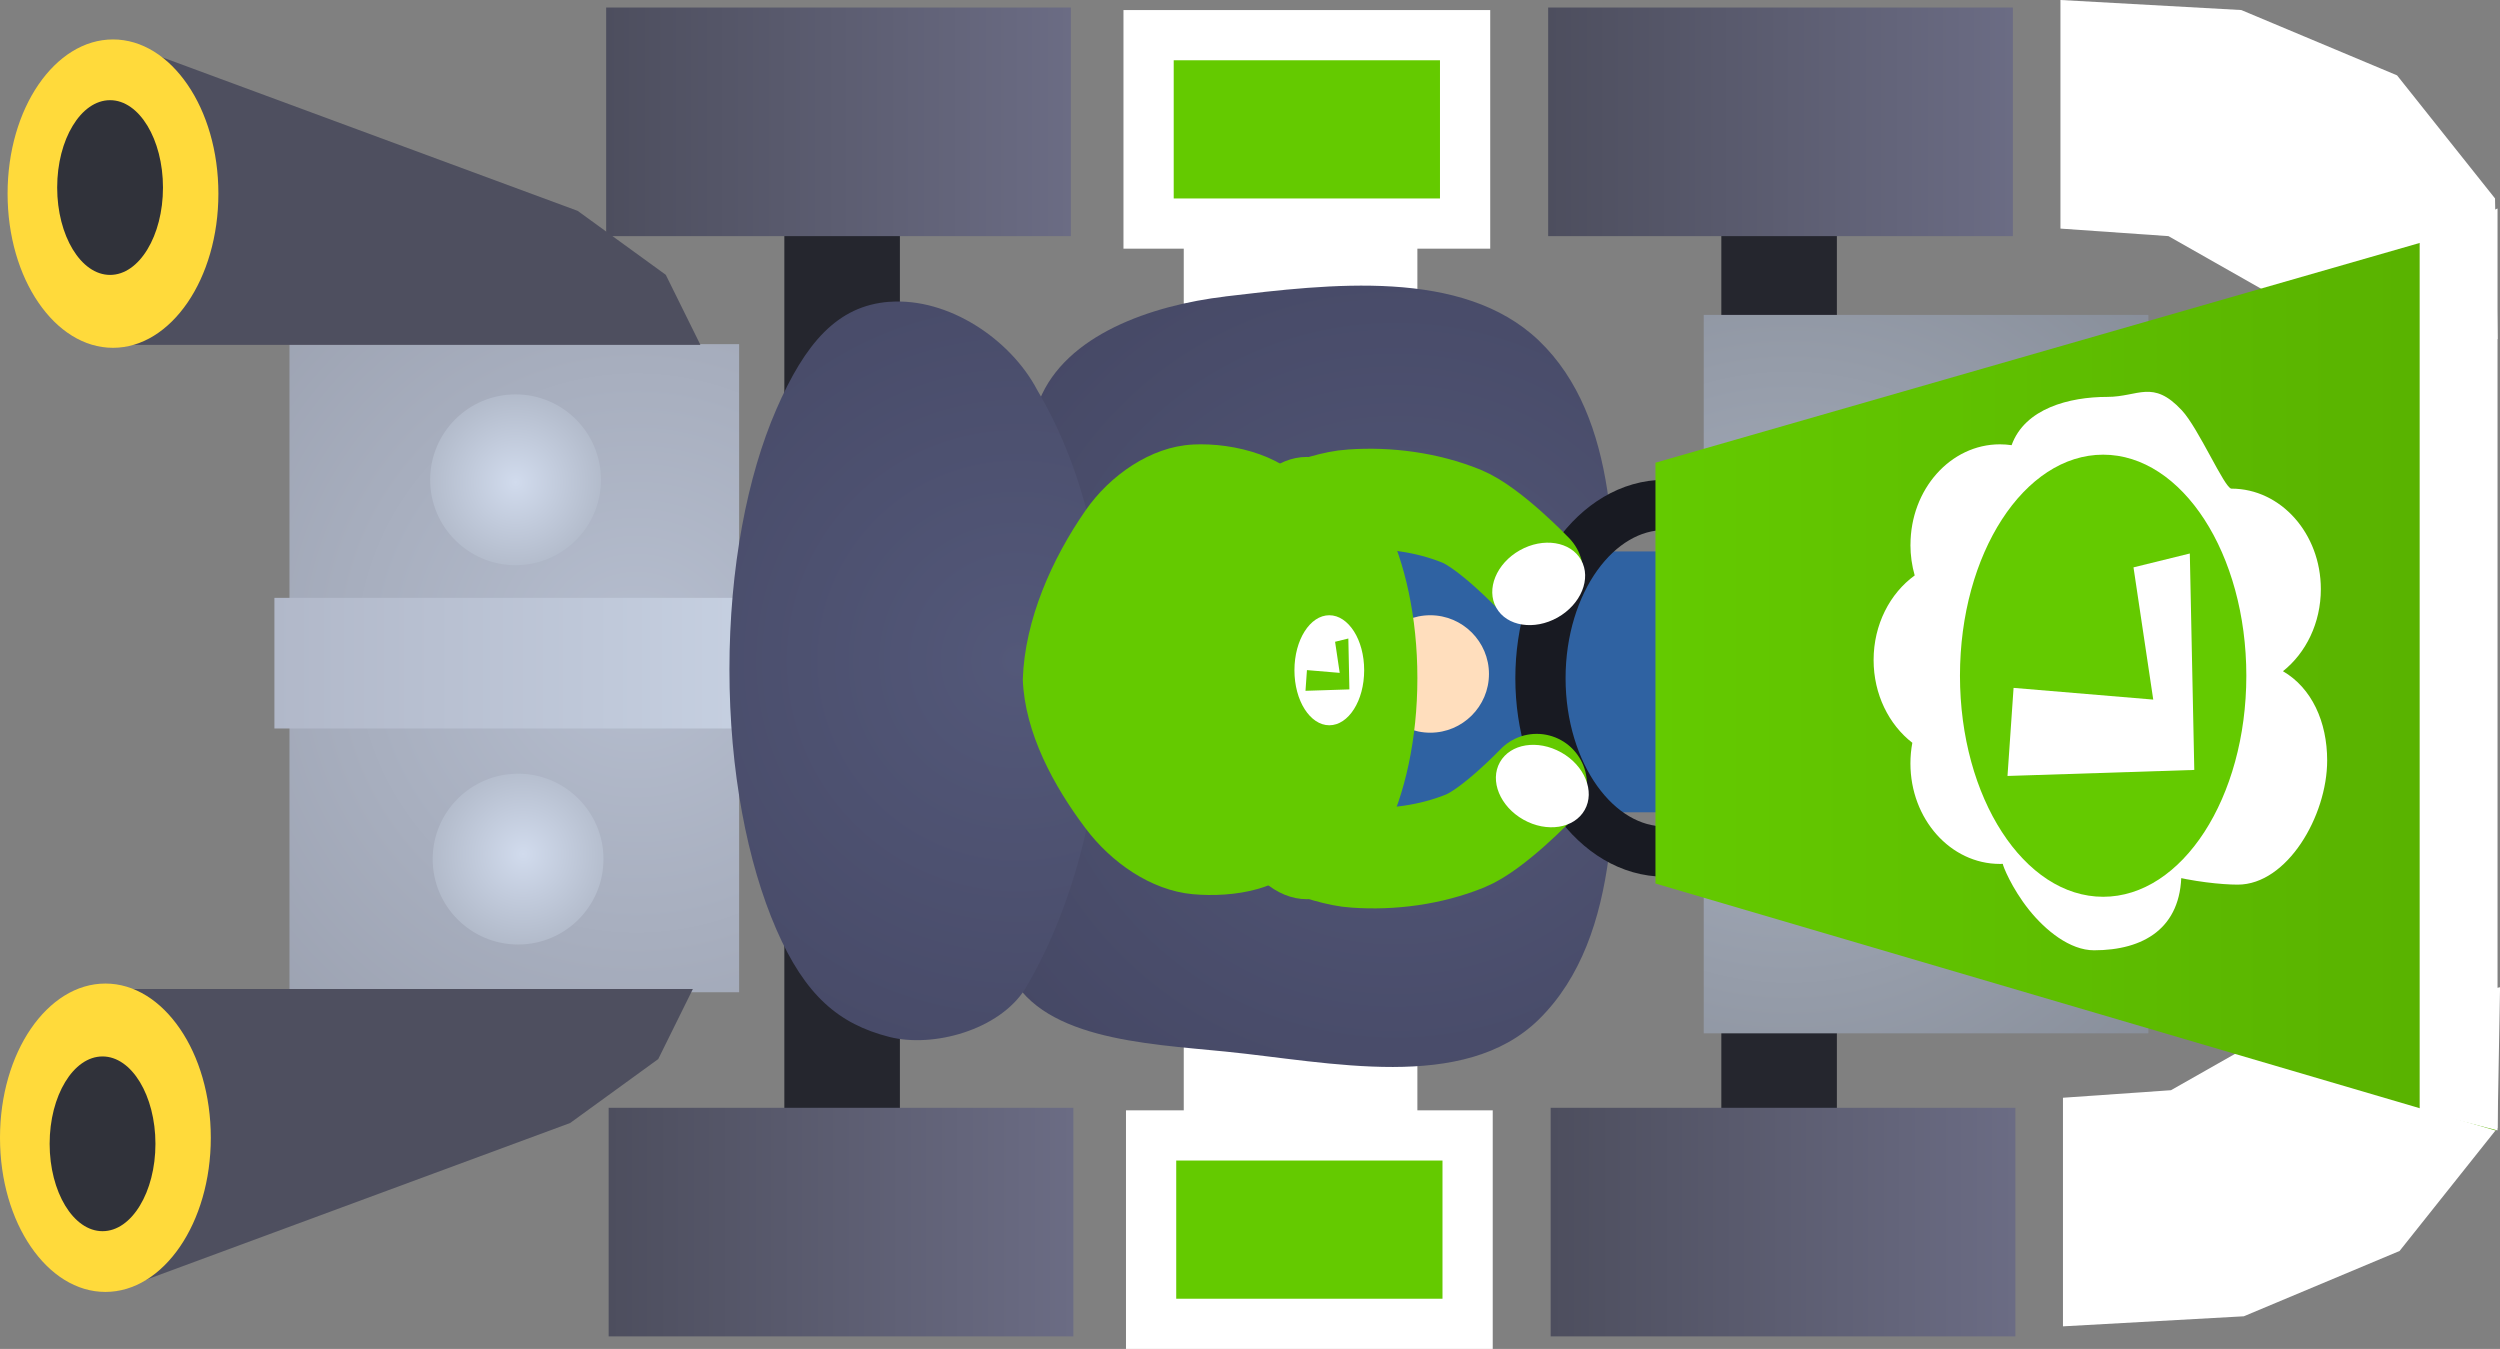 <svg version="1.1" xmlns="http://www.w3.org/2000/svg" xmlns:xlink="http://www.w3.org/1999/xlink" width="49.761" height="26.85" viewBox="0,0,49.761,26.85"><rect x="0" y="0" width="49.761" height="26.85" fill="#808080" stroke="none"/><defs><radialGradient cx="223.405" cy="179.574" r="11.126" gradientUnits="userSpaceOnUse" id="color-1"><stop offset="0" stop-color="#b6becf"/><stop offset="1" stop-color="#999fae"/></radialGradient><linearGradient x1="216.206" y1="178.475" x2="225.706" y2="178.475" gradientUnits="userSpaceOnUse" id="color-2"><stop offset="0" stop-color="#b1b8c9"/><stop offset="1" stop-color="#c6d0e1"/></linearGradient><radialGradient cx="238.518" cy="180.115" r="11.754" gradientUnits="userSpaceOnUse" id="color-3"><stop offset="0" stop-color="#535879"/><stop offset="1" stop-color="#434561"/></radialGradient><radialGradient cx="230.994" cy="179.727" r="11.614" gradientUnits="userSpaceOnUse" id="color-4"><stop offset="0" stop-color="#535879"/><stop offset="1" stop-color="#434561"/></radialGradient><radialGradient cx="246.355" cy="180.056" r="12.159" gradientUnits="userSpaceOnUse" id="color-5"><stop offset="0" stop-color="#a9b1c0"/><stop offset="1" stop-color="#828893"/></radialGradient><linearGradient x1="243.695" y1="180.027" x2="260.42" y2="180.027" gradientUnits="userSpaceOnUse" id="color-6"><stop offset="0" stop-color="#64ca00"/><stop offset="1" stop-color="#58b000"/></linearGradient><linearGradient x1="222.859" y1="188.625" x2="232.109" y2="188.625" gradientUnits="userSpaceOnUse" id="color-7"><stop offset="0" stop-color="#4d4e5e"/><stop offset="1" stop-color="#6b6c84"/></linearGradient><linearGradient x1="241.609" y1="188.625" x2="250.859" y2="188.625" gradientUnits="userSpaceOnUse" id="color-8"><stop offset="0" stop-color="#4d4e5e"/><stop offset="1" stop-color="#6b6c84"/></linearGradient><linearGradient x1="222.809" y1="166.725" x2="232.059" y2="166.725" gradientUnits="userSpaceOnUse" id="color-9"><stop offset="0" stop-color="#4d4e5e"/><stop offset="1" stop-color="#6b6c84"/></linearGradient><linearGradient x1="241.559" y1="166.725" x2="250.809" y2="166.725" gradientUnits="userSpaceOnUse" id="color-10"><stop offset="0" stop-color="#4d4e5e"/><stop offset="1" stop-color="#6b6c84"/></linearGradient><radialGradient cx="221.156" cy="183.575" r="2.34" gradientUnits="userSpaceOnUse" id="color-11"><stop offset="0" stop-color="#d1dbed"/><stop offset="1" stop-color="#a9b1c0"/></radialGradient><radialGradient cx="221.006" cy="176.175" r="2.275" gradientUnits="userSpaceOnUse" id="color-12"><stop offset="0" stop-color="#d1dbed"/><stop offset="1" stop-color="#a9b1c0"/></radialGradient></defs><g transform="translate(-210.744,-166.575)"><g data-paper-data="{&quot;isPaintingLayer&quot;:true}" fill-rule="nonzero" stroke-linejoin="miter" stroke-miterlimit="10" stroke-dasharray="" stroke-dashoffset="0" style="mix-blend-mode: normal"><g><path d="M223.706,178.675h25v2.1h-25z" fill="#ffffff" stroke="none" stroke-width="0.884" stroke-linecap="butt"/><path d="M234.306,170.775h4.65v18.6h-4.65z" fill="#ffffff" stroke="none" stroke-width="1" stroke-linecap="butt"/><path d="M245.006,170.525h2.3v18.75h-2.3z" fill="#25262e" stroke="none" stroke-width="1" stroke-linecap="butt"/><path d="M226.356,170.525h2.3v18.75h-2.3z" fill="#25262e" stroke="none" stroke-width="1" stroke-linecap="butt"/><path d="M251.756,166.575l3.6,0.2l3.1,1.3l1.95,2.45l0.05,2.8l-4.7,-1l-1.85,-1.05l-2.15,-0.15z" fill="#ffffff" stroke="none" stroke-width="1" stroke-linecap="round"/><path d="M251.806,188.425l2.15,-0.15l1.85,-1.05l4.7,-1l-0.05,2.8l-1.95,2.45l-3.1,1.3l-3.6,0.2z" fill="#ffffff" stroke="none" stroke-width="1" stroke-linecap="round"/><path d="M216.506,173.425h8.95v12.9h-8.95z" fill="url(#color-1)" stroke="none" stroke-width="1" stroke-linecap="butt"/><path d="M216.206,178.475h9.5v2.6h-9.5z" fill="url(#color-2)" stroke="none" stroke-width="1" stroke-linecap="butt"/><g stroke="none" stroke-width="1.59" stroke-linecap="round"><path d="M235.129,172.476c2.083,-0.248 4.723,-0.571 6.242,0.875c1.616,1.546 1.52,4.256 1.511,6.441c0.009,2.43 0.186,5.41 -1.511,7.077c-1.493,1.461 -4.163,0.843 -6.242,0.636c-1.589,-0.159 -3.758,-0.242 -4.333,-1.67c-0.817,-1.84 0.975,-3.896 1.113,-5.884c0.126,-1.803 -1.234,-3.745 -0.477,-5.407c0.522,-1.306 2.23,-1.892 3.697,-2.067z" fill="url(#color-3)"/><path d="M228.444,172.583c1.18,-0.089 2.414,0.748 2.942,1.749c1.019,1.722 1.42,3.828 1.352,5.805c-0.073,2.107 -0.525,4.327 -1.59,6.123c-0.52,0.817 -1.827,1.177 -2.704,0.954c-1.002,-0.256 -1.673,-0.819 -2.249,-2.144c-0.576,-1.325 -0.932,-3.154 -0.932,-5.172c0,-2.018 0.356,-3.847 0.932,-5.172c0.576,-1.325 1.217,-2.066 2.249,-2.144z" fill="url(#color-4)"/></g><path d="M244.656,172.843h8.85v14.3h-8.85z" fill="url(#color-5)" stroke="none" stroke-width="1.147" stroke-linecap="butt"/><path d="M237.006,177.551h15.3v5.192h-15.3z" fill="#2f62a2" stroke="none" stroke-width="0.978" stroke-linecap="butt"/><path d="M243.881,176.625c0.683,0 1.302,0.387 1.75,1.011c0.448,0.625 0.725,1.487 0.725,2.439c0,0.952 -0.277,1.814 -0.725,2.439c-0.448,0.624 -1.067,1.011 -1.75,1.011c-0.683,0 -1.302,-0.387 -1.75,-1.011c-0.448,-0.625 -0.725,-1.487 -0.725,-2.439c0,-0.952 0.277,-1.814 0.725,-2.439c0.448,-0.624 1.067,-1.011 1.75,-1.011z" fill="none" stroke="#181a22" stroke-width="1" stroke-linecap="butt"/><path d="M243.695,175.785l16.724,-4.809v18.102l-16.724,-4.917z" data-paper-data="{&quot;origPos&quot;:null}" fill="url(#color-6)" stroke="none" stroke-width="0.54" stroke-linecap="butt"/><g><path d="M222.859,188.625h9.25v4.55h-9.25z" fill="url(#color-7)" stroke="none" stroke-width="1.062" stroke-linecap="butt"/><path d="M241.609,188.625h9.25v4.55h-9.25z" fill="url(#color-8)" stroke="none" stroke-width="1.062" stroke-linecap="butt"/><path d="M233.656,189.175h6.3v3.75h-6.3z" fill="#64ca00" stroke="#ffffff" stroke-width="1" stroke-linecap="round"/></g><g><path d="M222.809,166.725h9.25v4.55h-9.25z" fill="url(#color-9)" stroke="none" stroke-width="1.062" stroke-linecap="butt"/><path d="M241.559,166.725h9.25v4.55h-9.25z" fill="url(#color-10)" stroke="none" stroke-width="1.062" stroke-linecap="butt"/><path d="M233.606,167.275h6.3v3.75h-6.3z" data-paper-data="{&quot;origPos&quot;:null}" fill="#64ca00" stroke="#ffffff" stroke-width="1" stroke-linecap="round"/></g><g stroke="none"><path d="M213.224,167.439l9.018,3.333l1.754,1.273l0.689,1.394h-11.461z" fill="#4e4f5f" stroke-width="1.232" stroke-linecap="round"/><path d="M211.509,172.598c-0.381,-0.555 -0.614,-1.322 -0.614,-2.169c0,-0.847 0.234,-1.614 0.614,-2.169c0.381,-0.556 0.905,-0.9 1.484,-0.9c0.578,0 1.103,0.343 1.484,0.9c0.381,0.555 0.614,1.322 0.614,2.169c0,0.847 -0.234,1.614 -0.614,2.169c-0.381,0.556 -0.905,0.9 -1.484,0.9c-0.579,0 -1.103,-0.343 -1.484,-0.9z" fill="#ffda3b" stroke-width="2.387" stroke-linecap="butt"/><path d="M212.191,171.537c-0.19,-0.314 -0.309,-0.749 -0.309,-1.229c0,-0.48 0.118,-0.915 0.309,-1.229c0.19,-0.315 0.453,-0.51 0.744,-0.51c0.291,0 0.553,0.195 0.744,0.51c0.19,0.314 0.309,0.749 0.309,1.229c0,0.48 -0.118,0.915 -0.309,1.229c-0.19,0.315 -0.453,0.51 -0.744,0.51c-0.291,0 -0.553,-0.195 -0.744,-0.51z" fill="#30323a" stroke-width="1.197" stroke-linecap="butt"/></g><g stroke="none"><path d="M213.074,186.261h11.461l-0.689,1.394l-1.754,1.273l-9.018,3.333z" fill="#4e4f5f" stroke-width="1.232" stroke-linecap="round"/><path d="M212.842,186.152c0.578,0 1.103,0.343 1.484,0.9c0.381,0.555 0.614,1.322 0.614,2.169c0,0.847 -0.234,1.614 -0.614,2.169c-0.381,0.556 -0.905,0.9 -1.484,0.9c-0.579,0 -1.103,-0.343 -1.484,-0.9c-0.381,-0.555 -0.614,-1.322 -0.614,-2.169c0,-0.847 0.234,-1.614 0.614,-2.169c0.381,-0.556 0.905,-0.9 1.484,-0.9z" fill="#ffda3b" stroke-width="2.387" stroke-linecap="butt"/><path d="M212.785,187.603c0.291,0 0.553,0.195 0.744,0.51c0.19,0.314 0.309,0.749 0.309,1.229c0,0.48 -0.118,0.915 -0.309,1.229c-0.19,0.315 -0.453,0.51 -0.744,0.51c-0.291,0 -0.553,-0.195 -0.744,-0.51c-0.19,-0.314 -0.309,-0.749 -0.309,-1.229c0,-0.48 0.118,-0.915 0.309,-1.229c0.19,-0.315 0.453,-0.51 0.744,-0.51z" fill="#30323a" stroke-width="1.197" stroke-linecap="butt"/></g><path d="M221.056,181.975c0.469,0 0.894,0.19 1.202,0.498c0.308,0.308 0.498,0.733 0.498,1.202c0,0.469 -0.19,0.894 -0.498,1.202c-0.308,0.308 -0.733,0.498 -1.202,0.498c-0.469,0 -0.894,-0.19 -1.202,-0.498c-0.308,-0.308 -0.498,-0.733 -0.498,-1.202c0,-0.469 0.19,-0.894 0.498,-1.202c0.308,-0.308 0.733,-0.498 1.202,-0.498z" fill="url(#color-11)" stroke="none" stroke-width="1" stroke-linecap="butt"/><path d="M239.212,178.821c0.322,0 0.614,0.131 0.826,0.343c0.212,0.212 0.343,0.504 0.343,0.826c0,0.322 -0.131,0.614 -0.343,0.826c-0.212,0.212 -0.504,0.343 -0.826,0.343c-0.322,0 -0.614,-0.131 -0.826,-0.343c-0.212,-0.212 -0.343,-0.504 -0.343,-0.826c0,-0.322 0.131,-0.614 0.343,-0.826c0.212,-0.212 0.504,-0.343 0.826,-0.343z" fill="#ffdebd" stroke="none" stroke-width="1" stroke-linecap="butt"/><path d="M221.006,174.425c0.469,0 0.894,0.19 1.202,0.498c0.308,0.308 0.498,0.733 0.498,1.202c0,0.469 -0.19,0.894 -0.498,1.202c-0.308,0.308 -0.733,0.498 -1.202,0.498c-0.469,0 -0.894,-0.19 -1.202,-0.498c-0.308,-0.308 -0.498,-0.733 -0.498,-1.202c0,-0.469 0.19,-0.894 0.498,-1.202c0.308,-0.308 0.733,-0.498 1.202,-0.498z" fill="url(#color-12)" stroke="none" stroke-width="1" stroke-linecap="butt"/><path d="M258.906,171.375l1.55,-0.65v18.35l-1.55,-0.4z" fill="#ffffff" stroke="none" stroke-width="1" stroke-linecap="round"/><path d="M236.756,175.67c0.607,0 1.157,0.494 1.555,1.291c0.398,0.797 0.645,1.897 0.645,3.111c0,1.215 -0.247,2.315 -0.645,3.111c-0.398,0.797 -0.948,1.29 -1.555,1.29c-0.607,0 -1.157,-0.494 -1.555,-1.29c-0.398,-0.797 -0.645,-1.897 -0.645,-3.111c0,-1.215 0.247,-2.315 0.645,-3.111c0.398,-0.797 0.948,-1.291 1.555,-1.291z" fill="#64ca00" stroke="none" stroke-width="1.116" stroke-linecap="round"/><path d="M241.331,182.182c0,0 -0.863,0.904 -1.425,1.132c-0.69,0.28 -1.469,0.381 -2.192,0.329c-0.641,-0.035 -1.79,-0.584 -1.79,-0.584" fill="none" stroke="#64ca00" stroke-width="2" stroke-linecap="round"/><path d="M235.851,177.104c0,0 1.149,-0.549 1.79,-0.584c0.723,-0.052 1.502,0.049 2.192,0.329c0.562,0.229 1.425,1.132 1.425,1.132" fill="none" stroke="#64ca00" stroke-width="2" stroke-linecap="round"/><path d="M234.481,175.423c0.843,-0.043 1.935,0.246 2.356,0.95c0.548,1.076 0.121,2.392 0.11,3.58c-0.01,1.174 0.397,2.571 -0.219,3.653c-0.365,0.675 -1.432,0.842 -2.247,0.767c-0.829,-0.077 -1.622,-0.634 -2.13,-1.311c-0.631,-0.837 -1.209,-1.897 -1.249,-2.963c0.039,-1.192 0.586,-2.41 1.249,-3.364c0.482,-0.696 1.299,-1.269 2.13,-1.311z" fill="#64ca00" stroke="none" stroke-width="1" stroke-linecap="round"/><path d="M237.203,178.821c0.191,0 0.365,0.123 0.491,0.321c0.126,0.198 0.203,0.472 0.203,0.774c0,0.302 -0.077,0.576 -0.203,0.774c-0.126,0.199 -0.3,0.321 -0.491,0.321c-0.191,0 -0.365,-0.123 -0.491,-0.321c-0.126,-0.198 -0.203,-0.472 -0.203,-0.774c0,-0.302 0.077,-0.576 0.203,-0.774c0.126,-0.199 0.3,-0.321 0.491,-0.321z" fill="#ffffff" stroke="none" stroke-width="1" stroke-linecap="butt"/><path d="M241.82,181.552c0.233,0.131 0.402,0.325 0.486,0.532c0.085,0.207 0.085,0.427 -0.019,0.612c-0.104,0.185 -0.292,0.299 -0.513,0.334c-0.221,0.035 -0.474,-0.009 -0.707,-0.14c-0.233,-0.131 -0.402,-0.325 -0.487,-0.532c-0.085,-0.207 -0.085,-0.427 0.019,-0.612c0.104,-0.184 0.292,-0.299 0.513,-0.334c0.221,-0.035 0.474,0.009 0.707,0.14z" fill="#ffffff" stroke="none" stroke-width="1.025" stroke-linecap="butt"/><path d="M241.04,179.006c-0.221,-0.035 -0.409,-0.149 -0.513,-0.334c-0.104,-0.184 -0.104,-0.405 -0.019,-0.612c0.085,-0.207 0.253,-0.4 0.487,-0.532c0.233,-0.131 0.486,-0.175 0.707,-0.14c0.221,0.035 0.409,0.149 0.513,0.334c0.104,0.184 0.104,0.405 0.019,0.612c-0.085,0.207 -0.253,0.4 -0.486,0.532c-0.233,0.131 -0.486,0.175 -0.707,0.14z" fill="#ffffff" stroke="none" stroke-width="1.025" stroke-linecap="butt"/><path d="M237.41,179.968l-0.092,-0.619l0.264,-0.065l0.021,1.013l-0.874,0.028l0.029,-0.412z" fill="#64ca00" stroke="none" stroke-width="0.045" stroke-linecap="round"/><path d="M248.771,177.419c0,-1.105 0.797,-2 1.78,-2c0.079,0 0.157,0.006 0.233,0.017c0.264,-0.734 1.154,-0.961 1.902,-0.961c0.624,0 0.905,-0.356 1.486,0.267c0.335,0.359 0.853,1.559 0.987,1.559c0.983,0 1.78,0.895 1.78,2c0,0.675 -0.298,1.272 -0.754,1.634c0.572,0.333 0.88,1.004 0.88,1.777c0,1.105 -0.797,2.471 -1.78,2.471c-0.646,0 -2.276,-0.239 -2.572,-0.853c-0.154,-0.32 0.927,-0.886 0.927,-1.265c0,-0.675 0.245,-1.625 0.701,-1.987c-0.572,-0.333 -0.963,-1.004 -0.963,-1.777c0,-0.156 0.016,-0.308 0.046,-0.454c-0.283,0.213 -0.623,0.336 -0.989,0.336c-0.079,0 -0.157,-0.006 -0.233,-0.017c-0.139,0.386 -0.381,0.712 -0.689,0.935c0.055,0.193 0.085,0.398 0.085,0.611c0,0.141 -0.013,0.279 -0.038,0.411c0.466,0.361 0.771,0.964 0.771,1.648c0,0.06 -0.002,0.119 -0.007,0.178c0.02,-0.001 0.039,-0.001 0.059,-0.001c0.856,0 1.572,0.974 1.742,1.879c0.025,0.134 0.038,-0.021 0.038,0.121c0,1.105 -0.755,1.542 -1.739,1.542c-0.478,0 -0.964,-0.393 -1.293,-0.804c-0.347,-0.433 -0.525,-0.886 -0.522,-0.916c-0.02,0.001 -0.039,0.001 -0.059,0.001c-0.983,0 -1.78,-0.895 -1.78,-2c0,-0.141 0.013,-0.279 0.038,-0.411c-0.466,-0.361 -0.771,-0.964 -0.771,-1.648c0,-0.706 0.326,-1.327 0.818,-1.683c-0.055,-0.193 -0.085,-0.398 -0.085,-0.611z" fill="#ffffff" stroke="none" stroke-width="0.5" stroke-linecap="butt"/><path d="M252.606,175.625c0.786,0 1.499,0.493 2.015,1.29c0.516,0.796 0.835,1.896 0.835,3.11c0,1.214 -0.319,2.314 -0.835,3.11c-0.516,0.797 -1.229,1.29 -2.015,1.29c-0.786,0 -1.499,-0.493 -2.015,-1.29c-0.516,-0.796 -0.835,-1.896 -0.835,-3.11c0,-1.214 0.319,-2.314 0.835,-3.11c0.516,-0.797 1.229,-1.29 2.015,-1.29z" fill="#64ca00" stroke="none" stroke-width="1" stroke-linecap="butt"/><path d="M253.603,180.5l-0.393,-2.632l1.121,-0.276l0.089,4.308l-3.718,0.12l0.121,-1.753z" fill="#ffffff" stroke="none" stroke-width="0.141" stroke-linecap="round"/></g></g></g></svg>